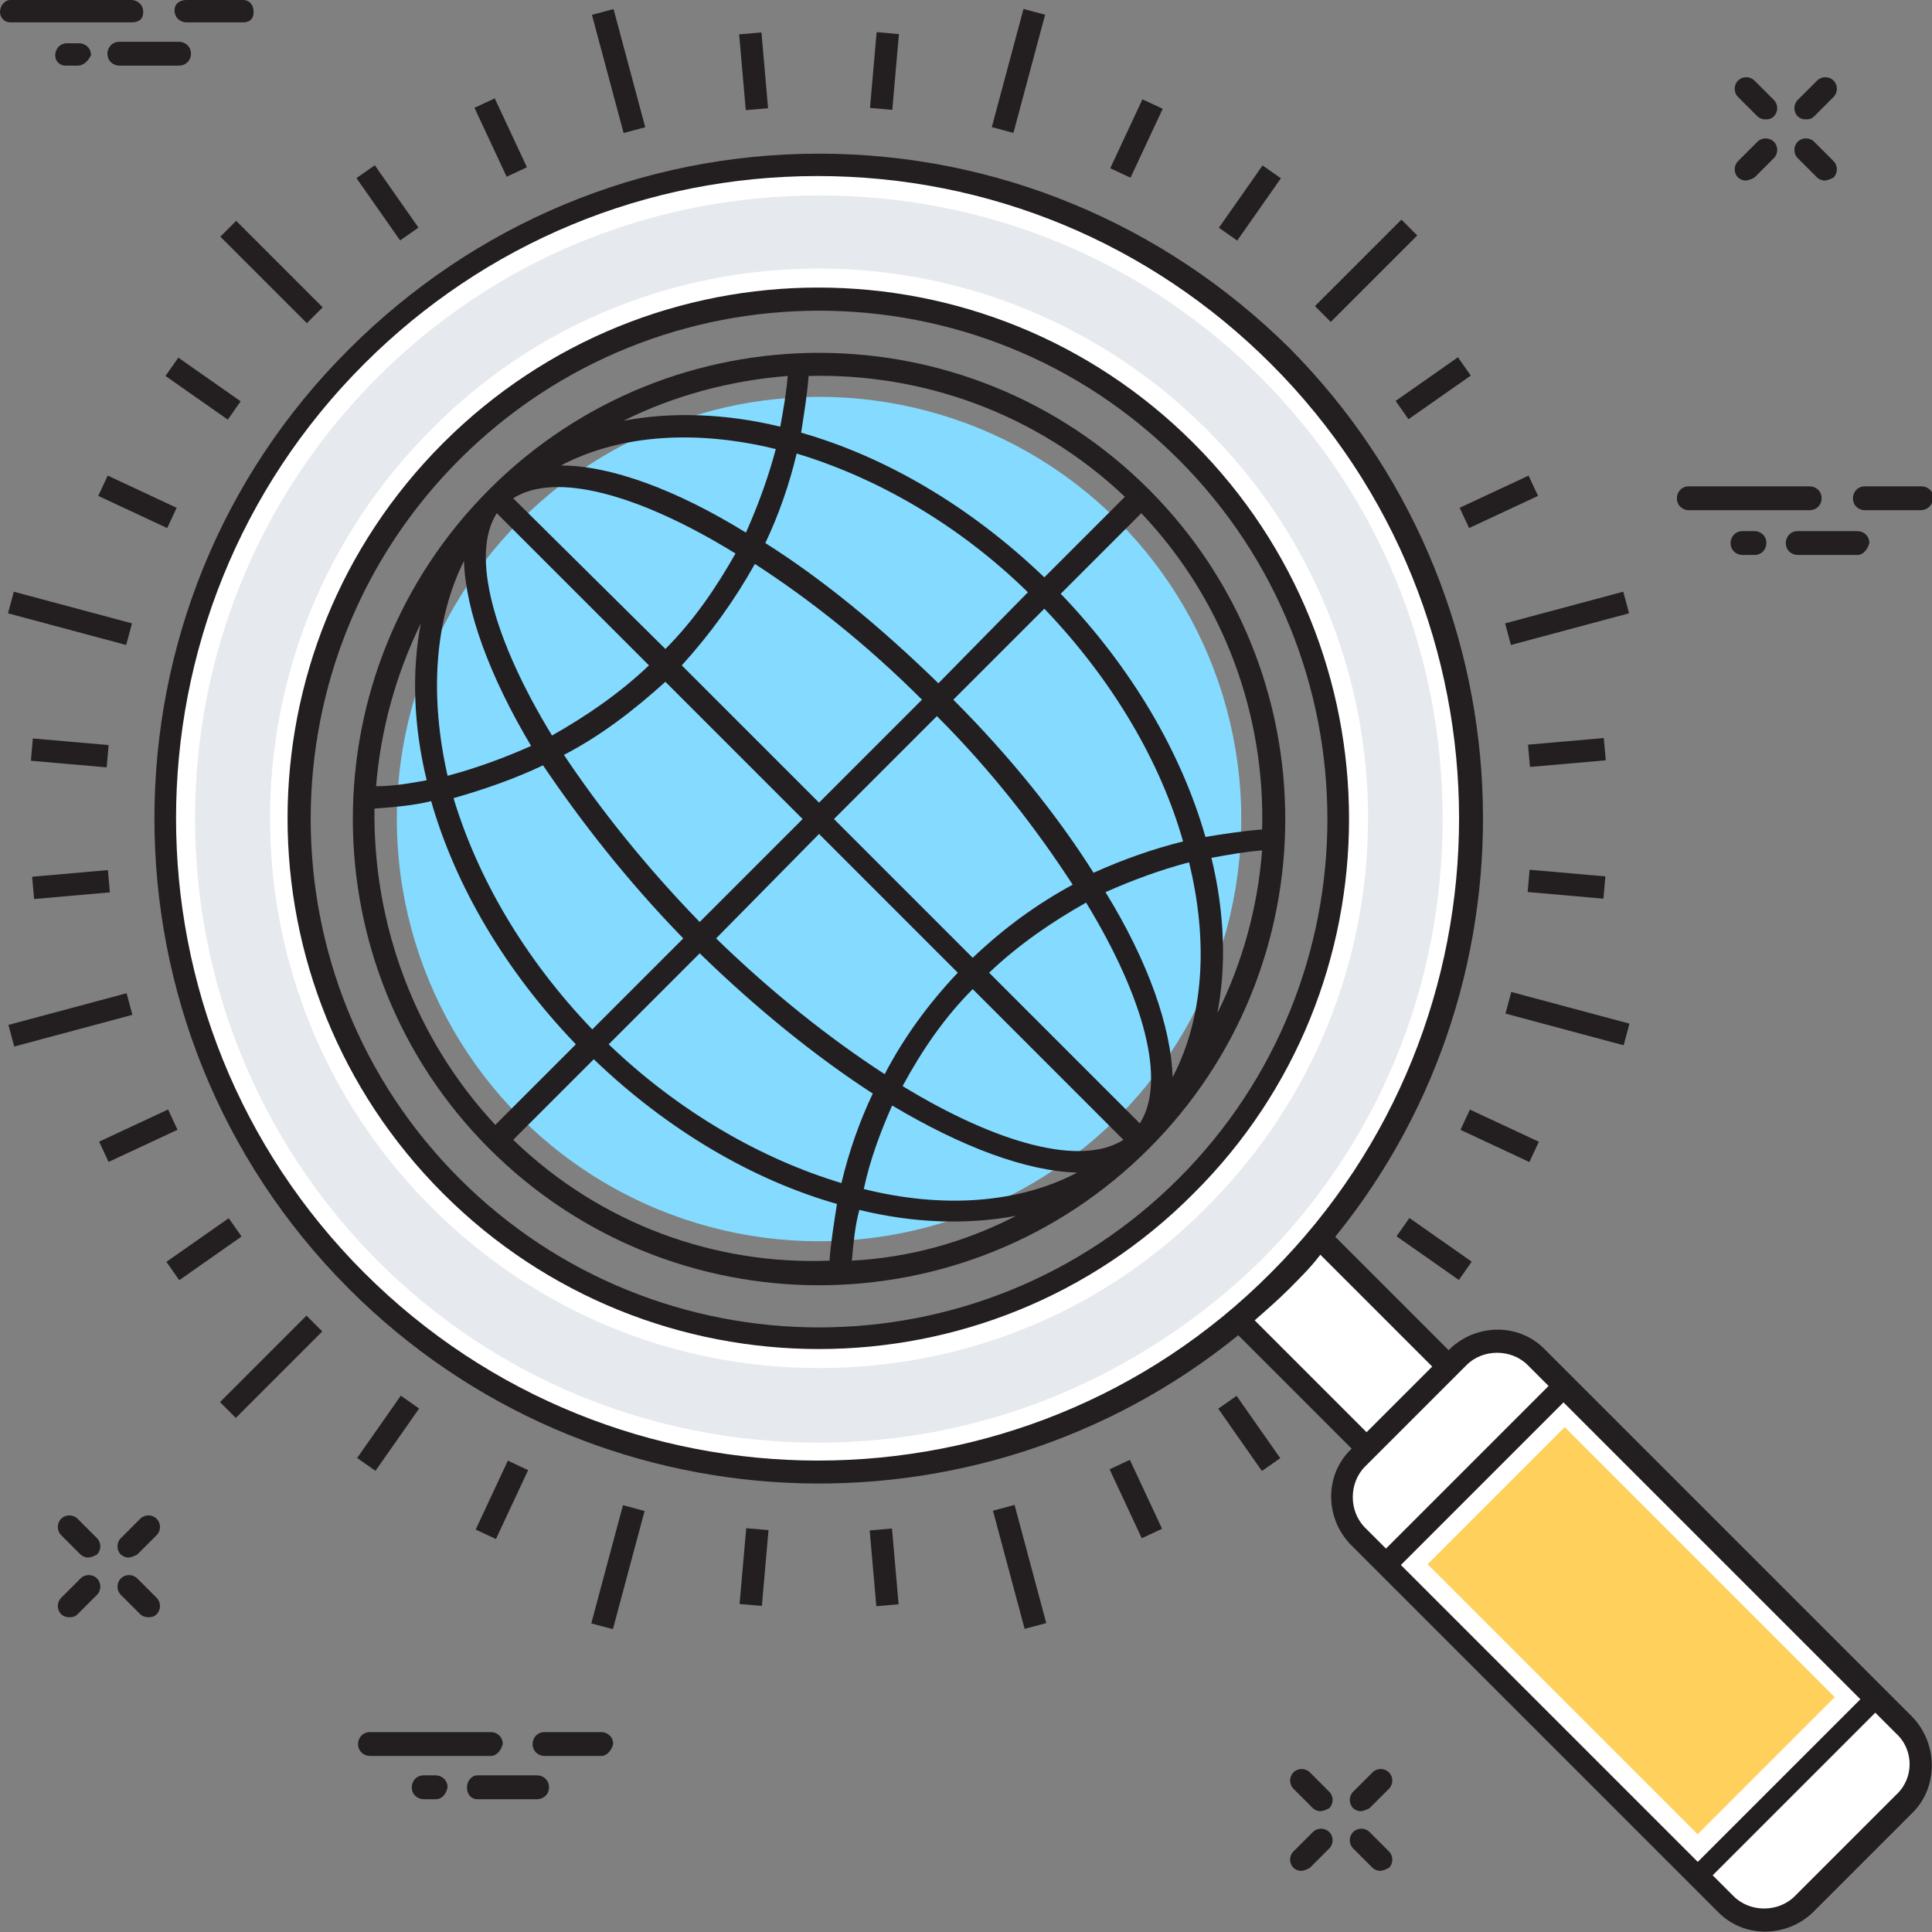 <?xml version="1.0" encoding="utf-8"?>
<!-- Generator: Adobe Illustrator 18.0.0, SVG Export Plug-In . SVG Version: 6.00 Build 0)  -->
<!DOCTYPE svg PUBLIC "-//W3C//DTD SVG 1.1//EN" "http://www.w3.org/Graphics/SVG/1.1/DTD/svg11.dtd">
<svg version="1.1" id="Layer_1" xmlns="http://www.w3.org/2000/svg" xmlns:xlink="http://www.w3.org/1999/xlink" x="0px" y="0px"
	 viewBox="0 0 129.5 129.5" enable-background="new 0 0 129.5 129.5" xml:space="preserve">
<rect x="0" y="0" width="129.5" height="129.5" fill="#808080" stroke="none"/>
<g>
	<g>
		<g>
			<path fill="#FFFFFF" stroke="#231F20" stroke-width="1.5" stroke-linejoin="round" stroke-miterlimit="10" d="M93.7,118.4"/>
		</g>
		<g>
			
				<rect x="14" y="17.4" transform="matrix(-0.707 -0.707 0.707 -0.707 18.164 43.861)" fill="#231F20" width="8.2" height="1.5"/>
			
				<rect x="0.6" y="40.7" transform="matrix(0.966 0.259 -0.259 0.966 10.887 0.189)" fill="#231F20" width="8.2" height="1.5"/>
			
				<rect x="100.9" y="67.6" transform="matrix(-0.966 -0.259 0.259 -0.966 188.793 161.498)" fill="#231F20" width="8.2" height="1.5"/>
			
				<rect x="0.6" y="67.6" transform="matrix(0.966 -0.259 0.259 0.966 -17.524 3.553)" fill="#231F20" width="8.2" height="1.5"/>
			
				<rect x="100.9" y="40.7" transform="matrix(-0.966 0.259 -0.259 -0.966 217.206 54.292)" fill="#231F20" width="8.2" height="1.5"/>
			
				<rect x="17.4" y="87.5" transform="matrix(-0.707 -0.707 0.707 -0.707 -33.755 169.206)" fill="#231F20" width="1.5" height="8.2"/>
			
				<rect x="87.5" y="17.4" transform="matrix(0.707 -0.707 0.707 0.707 13.975 70.079)" fill="#231F20" width="8.2" height="1.5"/>
			
				<rect x="40.7" y="100.9" transform="matrix(-0.966 -0.259 0.259 -0.966 54.265 217.213)" fill="#231F20" width="1.5" height="8.2"/>
			
				<rect x="67.6" y="0.6" transform="matrix(-0.966 -0.259 0.259 -0.966 133.075 26.997)" fill="#231F20" width="1.5" height="8.2"/>
			
				<rect x="64.2" y="104.3" transform="matrix(-0.259 -0.966 0.966 -0.259 -15.446 198.213)" fill="#231F20" width="8.2" height="1.5"/>
			
				<rect x="37.3" y="4" transform="matrix(-0.259 -0.966 0.966 -0.259 47.597 45.984)" fill="#231F20" width="8.2" height="1.5"/>
			
				<rect x="11.1" y="25.3" transform="matrix(0.819 0.574 -0.574 0.819 17.385 -3.12)" fill="#231F20" width="5.1" height="1.5"/>
			
				<rect x="93.6" y="83" transform="matrix(-0.819 -0.574 0.574 -0.819 126.803 207.5)" fill="#231F20" width="5.1" height="1.5"/>
			
				<rect x="6.7" y="32.9" transform="matrix(0.906 0.423 -0.423 0.906 15.067 -0.762)" fill="#231F20" width="5.1" height="1.5"/>
			
				<rect x="98" y="75.4" transform="matrix(-0.906 -0.423 0.423 -0.906 159.407 187.657)" fill="#231F20" width="5.1" height="1.5"/>
			
				<rect x="4" y="47.9" transform="matrix(8.727693e-002 -0.996 0.996 8.727693e-002 -45.987 50.795)" fill="#231F20" width="1.5" height="5.1"/>
			
				<rect x="104.3" y="56.7" transform="matrix(8.727693e-002 -0.996 0.996 8.727693e-002 36.821 158.726)" fill="#231F20" width="1.5" height="5.1"/>
			
				<rect x="4" y="56.7" transform="matrix(8.721078e-002 0.996 -0.996 8.721078e-002 63.358 49.392)" fill="#231F20" width="1.5" height="5.1"/>
			
				<rect x="102.5" y="49.7" transform="matrix(0.996 -8.723082e-002 8.723082e-002 0.996 -4.004 9.354)" fill="#231F20" width="5.1" height="1.5"/>
			
				<rect x="6.7" y="75.4" transform="matrix(0.906 -0.423 0.423 0.906 -31.32 11.046)" fill="#231F20" width="5.1" height="1.5"/>
			
				<rect x="98" y="32.9" transform="matrix(-0.906 0.423 -0.423 -0.906 205.798 21.592)" fill="#231F20" width="5.1" height="1.5"/>
			
				<rect x="11.1" y="83" transform="matrix(0.819 -0.574 0.574 0.819 -45.579 22.975)" fill="#231F20" width="5.1" height="1.5"/>
			
				<rect x="93.6" y="25.3" transform="matrix(-0.819 0.574 -0.574 -0.819 189.766 -7.831)" fill="#231F20" width="5.1" height="1.5"/>
			
				<rect x="25.3" y="93.6" transform="matrix(-0.819 -0.574 0.574 -0.819 -7.839 189.769)" fill="#231F20" width="1.5" height="5.1"/>
			
				<rect x="83" y="11.1" transform="matrix(-0.819 -0.574 0.574 -0.819 144.535 72.86)" fill="#231F20" width="1.5" height="5.1"/>
			
				<rect x="31.1" y="99.8" transform="matrix(0.423 -0.906 0.906 0.423 -71.69 88.488)" fill="#231F20" width="5.1" height="1.5"/>
			
				<rect x="73.6" y="8.5" transform="matrix(0.423 -0.906 0.906 0.423 35.585 74.364)" fill="#231F20" width="5.1" height="1.5"/>
			
				<rect x="49.7" y="102.5" transform="matrix(-0.996 -8.727106e-002 8.727106e-002 -0.996 91.623 214.072)" fill="#231F20" width="1.5" height="5.1"/>
			
				<rect x="56.7" y="4" transform="matrix(8.713597e-002 -0.996 0.996 8.713597e-002 49.391 63.358)" fill="#231F20" width="5.1" height="1.5"/>
			
				<rect x="56.7" y="104.3" transform="matrix(-8.713593e-002 -0.996 0.996 -8.713593e-002 -40.203 173.226)" fill="#231F20" width="5.1" height="1.5"/>
			
				<rect x="47.9" y="4" transform="matrix(-8.713499e-002 -0.996 0.996 -8.713499e-002 50.179 55.44)" fill="#231F20" width="5.1" height="1.5"/>
			
				<rect x="73.6" y="99.8" transform="matrix(-0.423 -0.906 0.906 -0.423 17.246 212.003)" fill="#231F20" width="5.1" height="1.5"/>
			
				<rect x="31.1" y="8.5" transform="matrix(-0.423 -0.906 0.906 -0.423 39.415 43.619)" fill="#231F20" width="5.1" height="1.5"/>
			
				<rect x="81.2" y="95.4" transform="matrix(-0.574 -0.819 0.819 -0.574 53.061 219.862)" fill="#231F20" width="5.1" height="1.5"/>
			
				<rect x="23.5" y="12.9" transform="matrix(-0.574 -0.819 0.819 -0.574 29.744 42.767)" fill="#231F20" width="5.1" height="1.5"/>
		</g>
		<g>
			<g>
				<path fill="#231F20" d="M121.3,34.2h-8.1c-0.4,0-0.8-0.3-0.8-0.8c0-0.4,0.3-0.8,0.8-0.8h8.1c0.4,0,0.8,0.3,0.8,0.8
					C122.1,33.9,121.7,34.2,121.3,34.2z"/>
			</g>
			<g>
				<path fill="#231F20" d="M124.5,37.2h-4c-0.4,0-0.8-0.3-0.8-0.8c0-0.4,0.3-0.8,0.8-0.8h4c0.4,0,0.8,0.3,0.8,0.8
					C125.2,36.8,124.9,37.2,124.5,37.2z"/>
			</g>
			<g>
				<path fill="#231F20" d="M128.7,34.2H125c-0.4,0-0.8-0.3-0.8-0.8c0-0.4,0.3-0.8,0.8-0.8h3.8c0.4,0,0.8,0.3,0.8,0.8
					C129.5,33.9,129.2,34.2,128.7,34.2z"/>
			</g>
			<g>
				<path fill="#231F20" d="M117.6,37.2h-0.8c-0.4,0-0.8-0.3-0.8-0.8c0-0.4,0.3-0.8,0.8-0.8h0.8c0.4,0,0.8,0.3,0.8,0.8
					C118.4,36.8,118.1,37.2,117.6,37.2z"/>
			</g>
		</g>
		<g>
			<g>
				<path fill="#231F20" d="M8.8,1.5H0.7C0.3,1.5,0,1.2,0,0.8S0.3,0,0.7,0h8.1c0.4,0,0.8,0.3,0.8,0.8S9.3,1.5,8.8,1.5z"/>
			</g>
			<g>
				<path fill="#231F20" d="M12,4.4h-4c-0.4,0-0.8-0.3-0.8-0.8c0-0.4,0.3-0.8,0.8-0.8h4c0.4,0,0.8,0.3,0.8,0.8
					C12.8,4.1,12.4,4.4,12,4.4z"/>
			</g>
			<g>
				<path fill="#231F20" d="M16.3,1.5h-3.8c-0.4,0-0.8-0.3-0.8-0.8S12.1,0,12.5,0h3.8C16.7,0,17,0.3,17,0.8S16.7,1.5,16.3,1.5z"/>
			</g>
			<g>
				<path fill="#231F20" d="M5.2,4.4H4.4C4,4.4,3.7,4.1,3.7,3.7c0-0.4,0.3-0.8,0.8-0.8h0.8c0.4,0,0.8,0.3,0.8,0.8
					C5.9,4.1,5.6,4.4,5.2,4.4z"/>
			</g>
		</g>
		<g>
			<g>
				<path fill="#231F20" d="M32.9,117.7h-8.1c-0.4,0-0.8-0.3-0.8-0.8c0-0.4,0.3-0.8,0.8-0.8h8.1c0.4,0,0.8,0.3,0.8,0.8
					C33.6,117.3,33.3,117.7,32.9,117.7z"/>
			</g>
			<g>
				<path fill="#231F20" d="M36,120.6h-4c-0.4,0-0.7-0.3-0.7-0.8c0-0.4,0.3-0.8,0.7-0.8h4c0.4,0,0.8,0.3,0.8,0.8
					C36.8,120.3,36.4,120.6,36,120.6z"/>
			</g>
			<g>
				<path fill="#231F20" d="M40.3,117.7h-3.8c-0.4,0-0.8-0.3-0.8-0.8c0-0.4,0.3-0.8,0.8-0.8h3.8c0.4,0,0.8,0.3,0.8,0.8
					C41,117.3,40.7,117.7,40.3,117.7z"/>
			</g>
			<g>
				<path fill="#231F20" d="M29.2,120.6h-0.8c-0.4,0-0.8-0.3-0.8-0.8c0-0.4,0.3-0.8,0.8-0.8h0.8c0.4,0,0.8,0.3,0.8,0.8
					C29.9,120.3,29.6,120.6,29.2,120.6z"/>
			</g>
		</g>
		<g>
			<g>
				<path fill="#231F20" d="M121,8c-0.2,0-0.4-0.1-0.5-0.2c-0.3-0.3-0.3-0.8,0-1.1l1.3-1.3c0.3-0.3,0.8-0.3,1.1,0
					c0.3,0.3,0.3,0.8,0,1.1l-1.3,1.3C121.4,8,121.2,8,121,8z"/>
			</g>
			<g>
				<path fill="#231F20" d="M117,12.1c-0.2,0-0.4-0.1-0.5-0.2c-0.3-0.3-0.3-0.8,0-1.1l1.3-1.3c0.3-0.3,0.8-0.3,1.1,0
					c0.3,0.3,0.3,0.8,0,1.1l-1.3,1.3C117.4,12,117.2,12.1,117,12.1z"/>
			</g>
			<g>
				<path fill="#231F20" d="M122.3,12.1c-0.2,0-0.4-0.1-0.5-0.2l-1.3-1.3c-0.3-0.3-0.3-0.8,0-1.1c0.3-0.3,0.8-0.3,1.1,0l1.3,1.3
					c0.3,0.3,0.3,0.8,0,1.1C122.7,12,122.5,12.1,122.3,12.1z"/>
			</g>
			<g>
				<path fill="#231F20" d="M118.3,8c-0.2,0-0.4-0.1-0.5-0.2l-1.3-1.3c-0.3-0.3-0.3-0.8,0-1.1c0.3-0.3,0.8-0.3,1.1,0l1.3,1.3
					c0.3,0.3,0.3,0.8,0,1.1C118.7,8,118.5,8,118.3,8z"/>
			</g>
		</g>
		<g>
			<g>
				<path fill="#231F20" d="M8.6,104.4c-0.2,0-0.4-0.1-0.5-0.2c-0.3-0.3-0.3-0.8,0-1.1l1.3-1.3c0.3-0.3,0.8-0.3,1.1,0
					c0.3,0.3,0.3,0.8,0,1.1l-1.3,1.3C9,104.3,8.8,104.4,8.6,104.4z"/>
			</g>
			<g>
				<path fill="#231F20" d="M4.6,108.4c-0.2,0-0.4-0.1-0.5-0.2c-0.3-0.3-0.3-0.8,0-1.1l1.3-1.3c0.3-0.3,0.8-0.3,1.1,0
					c0.3,0.3,0.3,0.8,0,1.1l-1.3,1.3C5,108.4,4.8,108.4,4.6,108.4z"/>
			</g>
			<g>
				<path fill="#231F20" d="M9.9,108.4c-0.2,0-0.4-0.1-0.5-0.2l-1.3-1.3c-0.3-0.3-0.3-0.8,0-1.1c0.3-0.3,0.8-0.3,1.1,0l1.3,1.3
					c0.3,0.3,0.3,0.8,0,1.1C10.3,108.4,10.1,108.4,9.9,108.4z"/>
			</g>
			<g>
				<path fill="#231F20" d="M5.9,104.4c-0.2,0-0.4-0.1-0.5-0.2l-1.3-1.3c-0.3-0.3-0.3-0.8,0-1.1c0.3-0.3,0.8-0.3,1.1,0l1.3,1.3
					c0.3,0.3,0.3,0.8,0,1.1C6.3,104.3,6.1,104.4,5.9,104.4z"/>
			</g>
		</g>
		<g>
			<g>
				<path fill="#231F20" d="M91.2,121.4c-0.2,0-0.4-0.1-0.5-0.2c-0.3-0.3-0.3-0.8,0-1.1l1.3-1.3c0.3-0.3,0.8-0.3,1.1,0
					c0.3,0.3,0.3,0.8,0,1.1l-1.3,1.3C91.6,121.3,91.4,121.4,91.2,121.4z"/>
			</g>
			<g>
				<path fill="#231F20" d="M87.2,125.4c-0.2,0-0.4-0.1-0.5-0.2c-0.3-0.3-0.3-0.8,0-1.1l1.3-1.3c0.3-0.3,0.8-0.3,1.1,0
					s0.3,0.8,0,1.1l-1.3,1.3C87.6,125.3,87.4,125.4,87.2,125.4z"/>
			</g>
			<g>
				<path fill="#231F20" d="M92.5,125.4c-0.2,0-0.4-0.1-0.5-0.2l-1.3-1.3c-0.3-0.3-0.3-0.8,0-1.1c0.3-0.3,0.8-0.3,1.1,0l1.3,1.3
					c0.3,0.3,0.3,0.8,0,1.1C92.9,125.3,92.7,125.4,92.5,125.4z"/>
			</g>
			<g>
				<path fill="#231F20" d="M88.5,121.4c-0.2,0-0.4-0.1-0.5-0.2l-1.3-1.3c-0.3-0.3-0.3-0.8,0-1.1c0.3-0.3,0.8-0.3,1.1,0l1.3,1.3
					c0.3,0.3,0.3,0.8,0,1.1C88.9,121.3,88.7,121.4,88.5,121.4z"/>
			</g>
		</g>
		
			<rect x="88.5" y="81.9" transform="matrix(0.707 -0.707 0.707 0.707 -38.27 92.395)" fill="#FFFFFF" width="7.8" height="21"/>
		<path fill="#FFFFFF" d="M85.9,23.9c-17.1-17.1-44.8-17.1-62,0c-17.1,17.1-17.1,44.8,0,62c17.1,17.1,44.8,17.1,62,0
			C103,68.7,103,41,85.9,23.9z M79.5,79.5c-13.6,13.6-35.7,13.6-49.3,0c-13.6-13.6-13.6-35.7,0-49.3c13.6-13.6,35.7-13.6,49.3,0
			C93.1,43.9,93.1,65.9,79.5,79.5z"/>
		<path fill="#E6E9EE" d="M54.9,96.7c-11.2,0-21.7-4.3-29.6-12.2C9,68.1,9,41.6,25.3,25.3c7.9-7.9,18.4-12.2,29.6-12.2
			c11.2,0,21.7,4.3,29.6,12.2c7.9,7.9,12.2,18.4,12.2,29.6c0,11.2-4.3,21.7-12.2,29.6C76.5,92.3,66,96.7,54.9,96.7z M54.9,18
			c-9.8,0-19.1,3.8-26,10.8c-14.4,14.4-14.4,37.7,0,52.1c7,7,16.2,10.8,26,10.8c9.8,0,19.1-3.8,26-10.8c14.4-14.4,14.4-37.7,0-52.1
			C74,21.9,64.7,18,54.9,18z"/>
		<g>
			<circle fill="#84DBFF" cx="54.9" cy="54.9" r="28.3"/>
		</g>
		<path fill="#231F20" d="M77,32.8c-12.2-12.2-32-12.2-44.2,0c-12.2,12.2-12.2,32,0,44.2C45,89.2,64.8,89.2,77,77
			C89.2,64.8,89.2,45,77,32.8z M84.6,55.6c-1.3,0.1-2.6,0.3-3.8,0.5c-1.6-5.6-4.9-11.3-9.7-16.3l5.4-5.4
			C82.1,40.3,84.8,48,84.6,55.6z M78.6,72.2c-0.1-3.3-1.6-7.7-4.5-12.4c1.8-0.8,3.7-1.5,5.6-2C81,63.1,80.7,68.2,78.6,72.2z
			 M31.1,37.6c0.1,3.3,1.7,7.7,4.5,12.4c-1.8,0.8-3.7,1.5-5.6,2C28.8,46.7,29.1,41.6,31.1,37.6z M44.6,43.5L34.4,33.4
			c2.8-1.8,8.4-0.3,14.9,3.7C48,39.4,46.5,41.6,44.6,43.5z M50.6,37.8c3.7,2.4,7.5,5.4,11.2,9.1l-6.9,6.9l-9.2-9.2
			C47.6,42.5,49.2,40.3,50.6,37.8z M43.5,44.6c-2,1.9-4.2,3.4-6.5,4.7c-3.9-6.4-5.5-12.1-3.7-14.9L43.5,44.6z M44.6,45.7l9.2,9.2
			l-6.9,6.9c-3.6-3.7-6.7-7.6-9.1-11.2C40.3,49.3,42.5,47.6,44.6,45.7z M54.9,55.9l9.3,9.3c-1.9,2-3.6,4.3-4.9,6.8
			c-3.7-2.4-7.6-5.5-11.3-9.1L54.9,55.9z M65.2,66.3l10.1,10.1c-2.8,1.8-8.4,0.3-14.8-3.6C61.8,70.4,63.3,68.2,65.2,66.3z
			 M66.3,65.2c2-1.9,4.2-3.4,6.5-4.7c3.9,6.4,5.4,12,3.6,14.8L66.3,65.2z M65.2,64.2l-9.3-9.3l6.9-6.9c3.7,3.7,6.7,7.6,9.1,11.3
			C69.5,60.6,67.3,62.2,65.2,64.2z M62.9,45.8c-3.9-3.8-7.8-7-11.6-9.4c0.9-1.9,1.6-3.9,2.1-6c5.3,1.6,10.8,4.7,15.5,9.3L62.9,45.8z
			 M50,35.7c-4.7-2.9-9.1-4.5-12.4-4.5c4-2.1,9.1-2.4,14.4-1.1C51.5,32,50.8,33.9,50,35.7z M36.4,51.3C38.9,55,42,59,45.8,62.9
			l-6.1,6.1c-4.6-4.8-7.7-10.2-9.3-15.5C32.5,52.9,34.5,52.2,36.4,51.3z M46.9,63.9c3.9,3.8,7.9,7,11.6,9.4c-0.9,1.9-1.6,3.9-2.1,6
			c-5.3-1.6-10.8-4.7-15.6-9.3L46.9,63.9z M59.8,74.1c4.7,2.8,9,4.4,12.4,4.5c-4,2.1-9.1,2.4-14.3,1.1C58.3,77.8,59,75.9,59.8,74.1z
			 M73.3,58.5c-2.4-3.8-5.6-7.8-9.4-11.6l6.1-6.1c4.6,4.8,7.8,10.3,9.3,15.6C77.3,56.9,75.3,57.6,73.3,58.5z M75.4,33.3L70,38.7
			c-5-4.8-10.7-8.1-16.3-9.7c0.2-1.3,0.4-2.5,0.5-3.8C61.8,25,69.5,27.7,75.4,33.3z M52.8,25.2L52.8,25.2c-0.1,1.2-0.3,2.3-0.5,3.4
			c-3.7-0.9-7.3-1-10.5-0.4C45.2,26.5,49,25.5,52.8,25.2z M28.6,52.3c-1.1,0.2-2.2,0.4-3.4,0.4l0,0.1c0.3-3.8,1.3-7.5,3-11
			C27.6,45,27.7,48.6,28.6,52.3z M25.1,54.2c1.3-0.1,2.6-0.2,3.8-0.5c1.6,5.6,4.9,11.3,9.7,16.3l-5.4,5.4
			C27.7,69.5,25,61.8,25.1,54.2z M34.4,76.4l5.4-5.4c5,4.8,10.7,8.1,16.3,9.7c-0.2,1.3-0.4,2.5-0.5,3.8C48,84.8,40.3,82.1,34.4,76.4
			z M57.1,84.5c0.1-1.1,0.2-2.3,0.5-3.4c3.7,0.9,7.2,1,10.5,0.4C64.6,83.3,60.9,84.3,57.1,84.5z M81.2,57.5c1.1-0.2,2.2-0.4,3.4-0.5
			c-0.3,3.8-1.3,7.5-3,10.9C82.2,64.8,82.1,61.2,81.2,57.5z"/>
		<path fill="#FFFFFF" d="M90.9,102.9l24.7,24.7c1.4,1.4,3.8,1.4,5.2,0l6.8-6.8c1.4-1.4,1.4-3.8,0-5.2l-24.7-24.7
			c-1.4-1.4-3.8-1.4-5.2,0l-6.8,6.8C89.5,99.2,89.5,101.5,90.9,102.9z"/>
		
			<rect x="94.5" y="100.8" transform="matrix(0.707 0.707 -0.707 0.707 109.304 -45.276)" fill="#FFFFFF" width="29.6" height="17"/>
		<g>
			<path fill="#231F20" d="M80,29.7c-13.9-13.9-36.4-13.9-50.3,0c-13.9,13.9-13.9,36.4,0,50.3C43.6,93.9,66.2,93.9,80,80
				C93.9,66.2,93.9,43.6,80,29.7z M79,79c-13.3,13.3-34.9,13.3-48.2,0c-13.3-13.3-13.3-34.9,0-48.2c13.3-13.3,34.9-13.3,48.2,0
				C92.3,44.1,92.3,65.7,79,79z"/>
			<path fill="#231F20" d="M128.2,115.1l-24.7-24.7c-1.7-1.7-4.5-1.7-6.3,0l-0.1,0.1l-7.6-7.6c14.2-17.5,13.1-43.3-3.1-59.6
				C78,15,66.8,10.3,54.9,10.3C43,10.3,31.8,15,23.4,23.4C6,40.7,6,69,23.4,86.4c16.3,16.3,42.1,17.3,59.6,3.1l7.6,7.6l-0.1,0.1
				c-1.7,1.7-1.7,4.5,0,6.3l24.7,24.7c1.7,1.7,4.5,1.7,6.3,0l6.8-6.8C129.9,119.7,129.9,116.9,128.2,115.1z M103.8,114.8l-9.9-9.9
				l10.9-10.9l19.9,19.9l-10.9,10.9L103.8,114.8z M24.4,85.3c-16.8-16.8-16.8-44.1,0-60.9c8.1-8.1,18.9-12.6,30.4-12.6
				c11.5,0,22.3,4.5,30.4,12.6c16.8,16.8,16.8,44.1,0,60.9C68.5,102.1,41.2,102.1,24.4,85.3z M84.1,88.5c0.8-0.7,1.6-1.4,2.3-2.1
				c0.8-0.8,1.5-1.5,2.1-2.3l7.5,7.5L91.6,96L84.1,88.5z M91.5,102.4c-1.1-1.1-1.1-3,0-4.1l6.8-6.8c1.1-1.1,3-1.1,4.1,0l1.4,1.4
				l-10.9,10.9L91.5,102.4z M127.1,120.3l-6.8,6.8c-1.1,1.1-3,1.1-4.1,0l-1.4-1.4l10.9-10.9l1.4,1.4
				C128.3,117.3,128.3,119.2,127.1,120.3z"/>
		</g>
		
			<rect x="102.8" y="96.5" transform="matrix(-0.707 0.707 -0.707 -0.707 263.885 109.303)" fill="#FFD05B" width="13" height="25.6"/>
	</g>
</g>
</svg>
